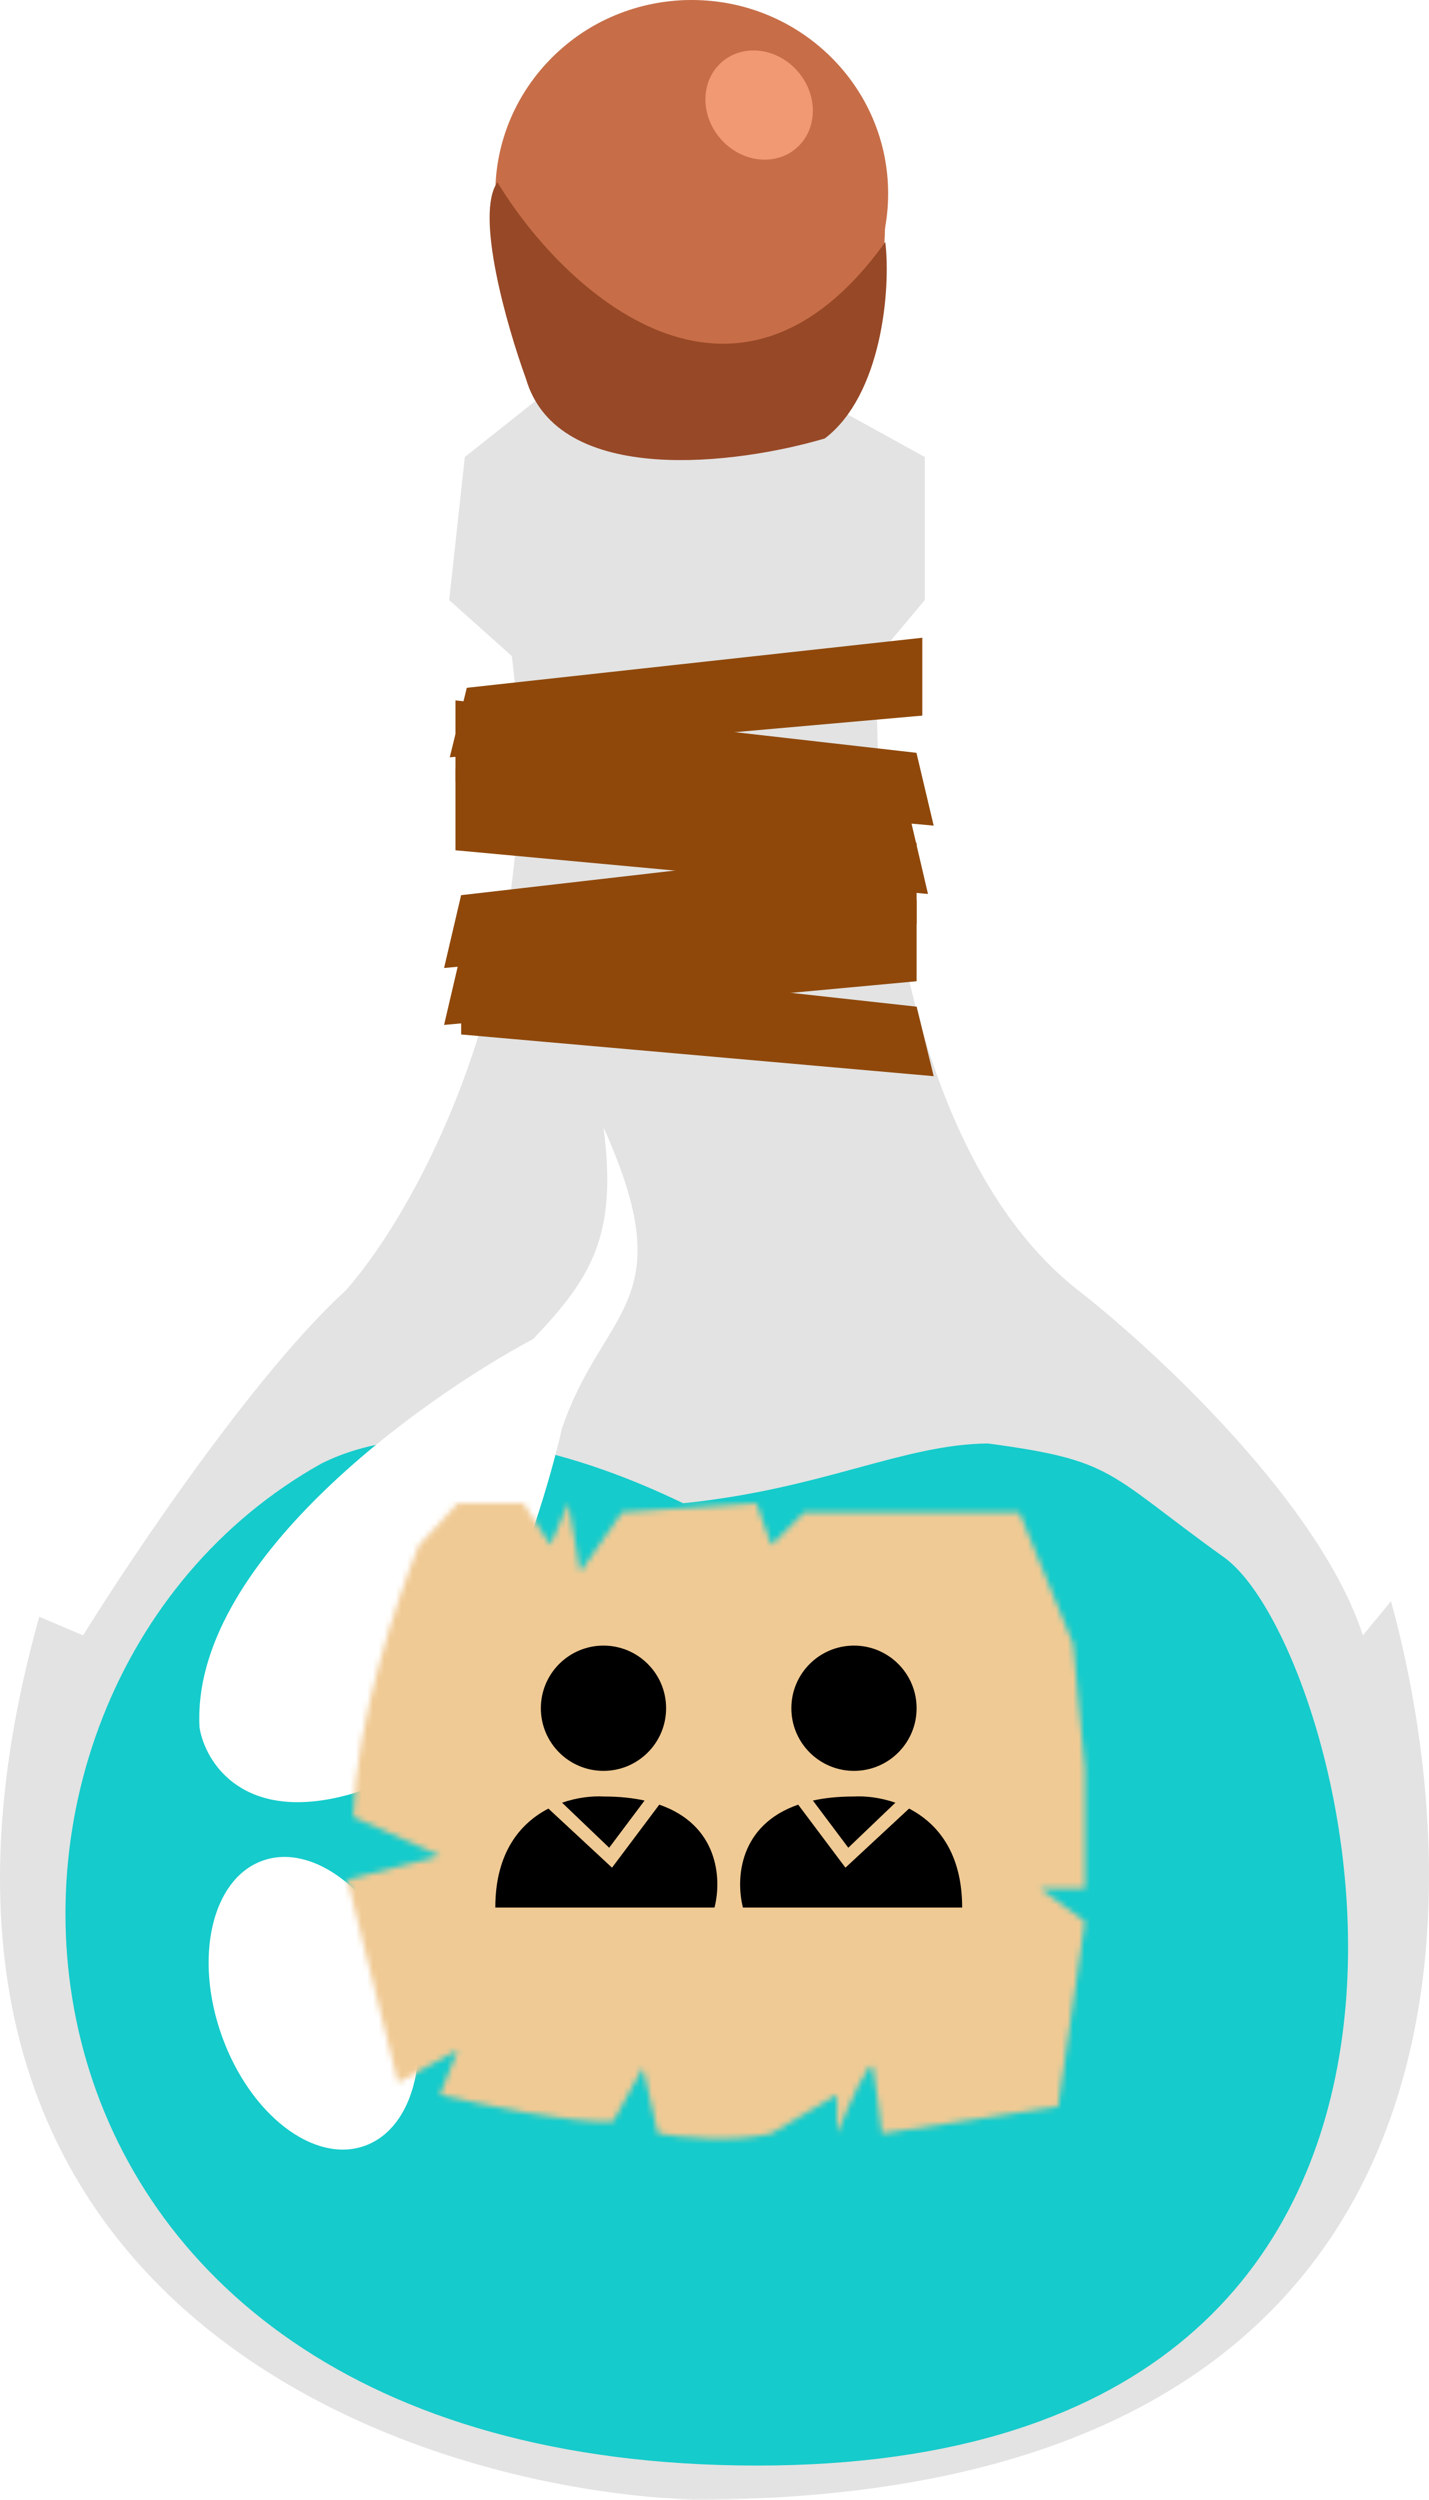 <svg width="251" height="439" viewBox="0 0 251 439" fill="none" xmlns="http://www.w3.org/2000/svg">
<path d="M120.119 0C79.667 3.495 86.776 47.686 95.386 69.344L81.646 80.265L78.898 105.382L89.89 115.21C96.925 169.812 73.402 212.22 60.761 226.598C44.932 241.013 23.387 273.01 14.593 287.206L6.899 283.93C-26.517 403.181 69.555 436.998 121.768 439C261.918 439 258.804 333.982 244.331 281.2L239.384 287.206C231.91 264.055 202.927 237.155 189.37 226.598C158.152 202.137 152.912 142.147 154.195 115.21L162.439 105.382V80.265L147.599 72.075C169.584 17.036 138.439 1.092 120.119 0Z" fill="#D9D9D9" fill-opacity="0.75"/>
<g filter="url(#filter0_i_188_405)">
<path d="M173.5 249.5C158.5 249.667 144.5 257.5 120 260C80.5 241 60.333 251.167 56.5 253C-16 293.5 -8 429 133 429C274 429 238 286 215 269.5C194.28 254.636 196 252.5 173.5 249.5Z" fill="#15CBCB"/>
</g>
<ellipse cx="55.089" cy="351.813" rx="17.114" ry="26.597" transform="rotate(-19.732 55.089 351.813)" fill="white"/>
<path d="M93.656 235.151C103.761 224.502 108.526 217.113 106 198C120 229 106 229.5 98.708 250.851C94.329 269.964 80.823 309.555 61.825 315.016C42.828 320.477 36.058 309.555 35.048 303.412C33.431 274.742 73.446 245.959 93.656 235.151Z" fill="white"/>
<ellipse cx="121.5" cy="34" rx="34.5" ry="34" fill="#C76E48"/>
<path d="M100 75.5C91.6 67.1 87.833 46 87 36.5H155.5C155.5 64.1 147.167 74 143 75.5C123 82.3 106 78.333 100 75.5Z" fill="#C76E48"/>
<path d="M155.5 42.5C129.1 79.3 98.709 50.833 87.376 32C83.376 37.6 89.042 57.333 92.376 66.5C97.976 85.7 129.709 81.5 144.876 77C154.876 69.4 156.5 50.833 155.5 42.5Z" fill="#974826"/>
<path d="M162 112L81.991 120.791L79 133L162 125.674V112Z" fill="#8F480A"/>
<path d="M80 135L160.009 144.209L163 157L80 149.326V135Z" fill="#8F480A"/>
<path d="M161 158L80.991 167.209L78 180L161 172.326V158Z" fill="#8F480A"/>
<g filter="url(#filter1_d_188_405)">
<path d="M80 119L160.973 128.209L164 141L80 133.326V119Z" fill="#8F480A"/>
</g>
<g filter="url(#filter2_d_188_405)">
<path d="M161 144L80.991 153.209L78 166L161 158.326V144Z" fill="#8F480A"/>
</g>
<g filter="url(#filter3_d_188_405)">
<path d="M81 164L161.009 172.791L164 185L81 177.674V164Z" fill="#8F480A"/>
</g>
<ellipse cx="133.34" cy="18.45" rx="9" ry="10" transform="rotate(-40.572 133.34 18.45)" fill="#F19973"/>
<g filter="url(#filter4_d_188_405)">
<mask id="mask0_188_405" style="mask-type:alpha" maskUnits="userSpaceOnUse" x="61" y="260" width="130" height="112">
<path d="M62.049 315.083C62.469 298.295 69.918 276.262 73.59 267.344L80.41 260H91.951L96.672 267.344L99.82 260L101.918 272.066L109.263 261.574L132.87 260L135.493 267.344L141.263 261.574H179.034L188.477 284.656L190.575 306.689V327.673H182.706L190.575 333.443L185.854 365.968L154.903 370.69C154.553 367.717 153.748 361.247 153.329 359.149C152.909 357.05 148.957 365.968 147.034 370.69V363.87L135.493 370.69C128.778 372.368 119.405 371.389 115.558 370.69L112.935 359.149L107.689 368.591C100.555 369.011 84.432 365.619 77.263 363.87L80.41 356.001L69.918 361.772L61 326.099L77.263 321.902L62.049 315.083Z" fill="black"/>
</mask>
<g mask="url(#mask0_188_405)">
<path d="M68.906 365.075C46.571 315.267 66.791 271.474 79.692 255.803H183.752C204.056 293.413 198.98 346.016 193.904 367.616C147.204 382.863 91.114 372.275 68.906 365.075Z" fill="#F0CA94"/>
</g>
</g>
<circle cx="150" cy="300" r="11" fill="black"/>
<circle cx="11" cy="11" r="11" transform="matrix(-1 0 0 1 117 289)" fill="black"/>
<path fill-rule="evenodd" clip-rule="evenodd" d="M140.2 316.933L148.5 328L155.5 321.5L159.674 317.624C164.591 320.162 169 325.324 169 335H130.499C129.17 329.814 129.898 320.491 140.2 316.933ZM142.784 316.212L149 324.5L157.268 316.591C154.613 315.663 151.993 315.395 149.999 315.5C147.254 315.5 144.862 315.755 142.784 316.212Z" fill="black"/>
<path fill-rule="evenodd" clip-rule="evenodd" d="M115.8 316.933L107.5 328L100.5 321.5L96.325 317.624C91.409 320.162 87 325.324 87 335H125.5C126.83 329.814 126.101 320.491 115.8 316.933ZM113.216 316.212L107 324.5L98.731 316.591C101.387 315.663 104.007 315.395 106 315.5C108.746 315.5 111.137 315.755 113.216 316.212Z" fill="black"/>
<defs>
<filter id="filter0_i_188_405" x="11.499" y="248.644" width="225.285" height="184.356" filterUnits="userSpaceOnUse" color-interpolation-filters="sRGB">
<feFlood flood-opacity="0" result="BackgroundImageFix"/>
<feBlend mode="normal" in="SourceGraphic" in2="BackgroundImageFix" result="shape"/>
<feColorMatrix in="SourceAlpha" type="matrix" values="0 0 0 0 0 0 0 0 0 0 0 0 0 0 0 0 0 0 127 0" result="hardAlpha"/>
<feOffset dy="4"/>
<feGaussianBlur stdDeviation="21.2"/>
<feComposite in2="hardAlpha" operator="arithmetic" k2="-1" k3="1"/>
<feColorMatrix type="matrix" values="0 0 0 0 0 0 0 0 0 0 0 0 0 0 0 0 0 0 0.25 0"/>
<feBlend mode="normal" in2="shape" result="effect1_innerShadow_188_405"/>
</filter>
<filter id="filter1_d_188_405" x="76" y="119" width="92" height="30" filterUnits="userSpaceOnUse" color-interpolation-filters="sRGB">
<feFlood flood-opacity="0" result="BackgroundImageFix"/>
<feColorMatrix in="SourceAlpha" type="matrix" values="0 0 0 0 0 0 0 0 0 0 0 0 0 0 0 0 0 0 127 0" result="hardAlpha"/>
<feOffset dy="4"/>
<feGaussianBlur stdDeviation="2"/>
<feComposite in2="hardAlpha" operator="out"/>
<feColorMatrix type="matrix" values="0 0 0 0 0 0 0 0 0 0 0 0 0 0 0 0 0 0 0.25 0"/>
<feBlend mode="normal" in2="BackgroundImageFix" result="effect1_dropShadow_188_405"/>
<feBlend mode="normal" in="SourceGraphic" in2="effect1_dropShadow_188_405" result="shape"/>
</filter>
<filter id="filter2_d_188_405" x="74" y="144" width="91" height="30" filterUnits="userSpaceOnUse" color-interpolation-filters="sRGB">
<feFlood flood-opacity="0" result="BackgroundImageFix"/>
<feColorMatrix in="SourceAlpha" type="matrix" values="0 0 0 0 0 0 0 0 0 0 0 0 0 0 0 0 0 0 127 0" result="hardAlpha"/>
<feOffset dy="4"/>
<feGaussianBlur stdDeviation="2"/>
<feComposite in2="hardAlpha" operator="out"/>
<feColorMatrix type="matrix" values="0 0 0 0 0 0 0 0 0 0 0 0 0 0 0 0 0 0 0.25 0"/>
<feBlend mode="normal" in2="BackgroundImageFix" result="effect1_dropShadow_188_405"/>
<feBlend mode="normal" in="SourceGraphic" in2="effect1_dropShadow_188_405" result="shape"/>
</filter>
<filter id="filter3_d_188_405" x="77" y="164" width="91" height="29" filterUnits="userSpaceOnUse" color-interpolation-filters="sRGB">
<feFlood flood-opacity="0" result="BackgroundImageFix"/>
<feColorMatrix in="SourceAlpha" type="matrix" values="0 0 0 0 0 0 0 0 0 0 0 0 0 0 0 0 0 0 127 0" result="hardAlpha"/>
<feOffset dy="4"/>
<feGaussianBlur stdDeviation="2"/>
<feComposite in2="hardAlpha" operator="out"/>
<feColorMatrix type="matrix" values="0 0 0 0 0 0 0 0 0 0 0 0 0 0 0 0 0 0 0.25 0"/>
<feBlend mode="normal" in2="BackgroundImageFix" result="effect1_dropShadow_188_405"/>
<feBlend mode="normal" in="SourceGraphic" in2="effect1_dropShadow_188_405" result="shape"/>
</filter>
<filter id="filter4_d_188_405" x="54.2" y="257.2" width="143.175" height="125.216" filterUnits="userSpaceOnUse" color-interpolation-filters="sRGB">
<feFlood flood-opacity="0" result="BackgroundImageFix"/>
<feColorMatrix in="SourceAlpha" type="matrix" values="0 0 0 0 0 0 0 0 0 0 0 0 0 0 0 0 0 0 127 0" result="hardAlpha"/>
<feOffset dy="4"/>
<feGaussianBlur stdDeviation="3.4"/>
<feComposite in2="hardAlpha" operator="out"/>
<feColorMatrix type="matrix" values="0 0 0 0 0 0 0 0 0 0 0 0 0 0 0 0 0 0 0.25 0"/>
<feBlend mode="normal" in2="BackgroundImageFix" result="effect1_dropShadow_188_405"/>
<feBlend mode="normal" in="SourceGraphic" in2="effect1_dropShadow_188_405" result="shape"/>
</filter>
</defs>
</svg>
